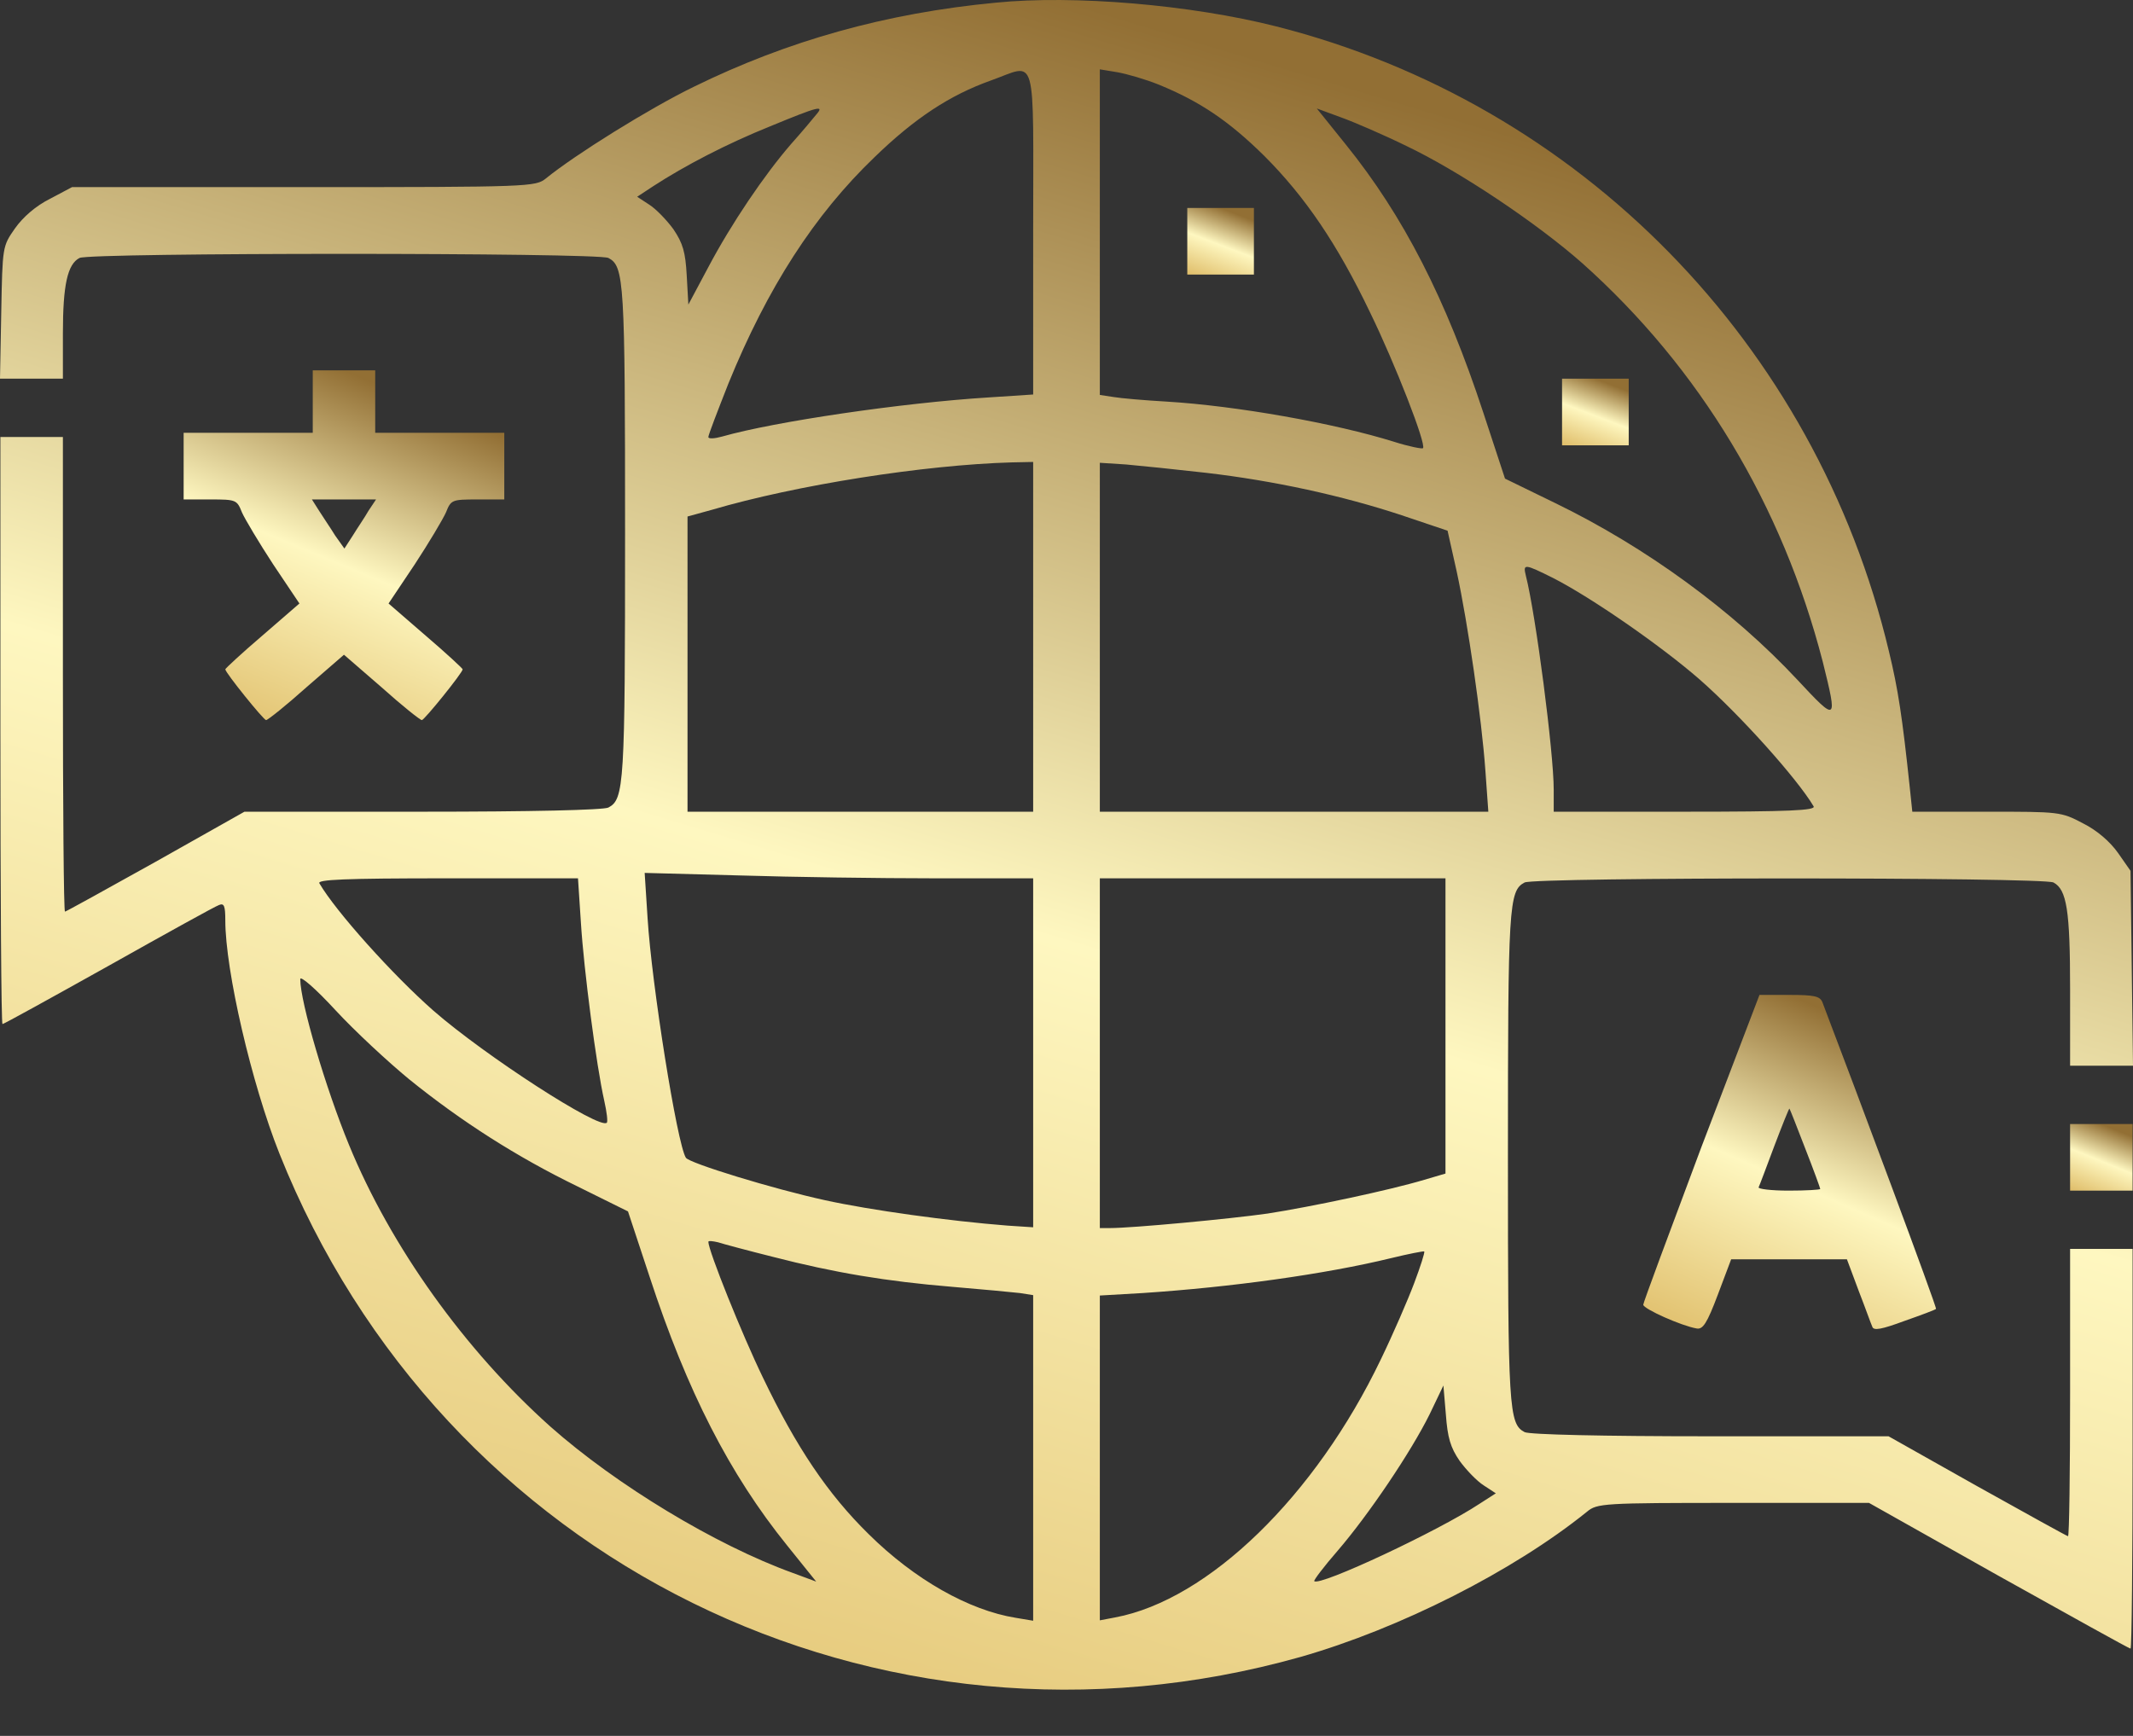 <svg width="43" height="35" viewBox="0 0 43 35" fill="none" xmlns="http://www.w3.org/2000/svg">
<rect x="0" y="0" width="43" height="35" fill="#333333" stroke="none"/>
<path d="M20.073 0.054C17.865 0.264 15.884 0.818 13.986 1.75C13.088 2.187 11.594 3.119 11.006 3.597C10.796 3.765 10.704 3.773 6.128 3.773H1.452L1.007 4.009C0.722 4.151 0.462 4.378 0.302 4.605C0.05 4.966 0.05 4.966 0.025 6.3L0 7.635H0.63H1.268V6.72C1.268 5.746 1.36 5.327 1.603 5.201C1.813 5.091 12.055 5.091 12.265 5.201C12.584 5.369 12.601 5.662 12.601 10.741C12.601 15.82 12.584 16.114 12.265 16.282C12.165 16.333 10.695 16.366 8.521 16.366H4.928L3.14 17.374C2.149 17.928 1.326 18.381 1.31 18.381C1.284 18.381 1.268 16.224 1.268 13.596V8.811H0.638H0.008V14.729C0.008 17.986 0.025 20.648 0.05 20.648C0.076 20.648 1.033 20.119 2.191 19.472C3.341 18.826 4.34 18.272 4.416 18.247C4.517 18.205 4.542 18.264 4.542 18.557C4.542 19.565 5.071 21.848 5.633 23.259C8.916 31.486 17.697 35.809 26.218 33.408C28.216 32.837 30.508 31.679 31.994 30.479C32.195 30.311 32.321 30.302 34.941 30.302H37.678L40.288 31.771C41.732 32.577 42.924 33.24 42.95 33.24C42.975 33.24 42.992 31.427 42.992 29.211V25.181H42.362H41.732V28.077C41.732 29.672 41.715 30.974 41.69 30.974C41.674 30.974 40.851 30.52 39.86 29.966L38.072 28.959H34.479C32.305 28.959 30.835 28.925 30.735 28.875C30.416 28.707 30.399 28.413 30.399 23.334C30.399 18.255 30.416 17.961 30.735 17.793C30.945 17.684 41.187 17.684 41.397 17.793C41.665 17.936 41.732 18.356 41.732 19.942V21.487H42.37H43L42.975 19.523L42.95 17.558L42.698 17.197C42.538 16.971 42.278 16.744 41.993 16.601C41.548 16.366 41.522 16.366 40.053 16.366H38.551L38.5 15.879C38.349 14.452 38.265 13.898 38.08 13.134C36.603 6.93 31.851 2.086 25.731 0.533C24.01 0.096 21.643 -0.105 20.073 0.054ZM20.828 4.689V7.954L19.93 8.013C18.184 8.122 15.615 8.5 14.557 8.802C14.406 8.844 14.28 8.853 14.28 8.811C14.28 8.769 14.465 8.29 14.683 7.736C15.472 5.797 16.421 4.328 17.63 3.169C18.444 2.38 19.149 1.918 19.972 1.624C20.921 1.288 20.828 0.953 20.828 4.689ZM23.364 1.708C24.186 2.044 24.774 2.439 25.488 3.144C26.31 3.967 26.957 4.915 27.62 6.3C28.124 7.333 28.762 8.97 28.686 9.037C28.669 9.054 28.409 9.004 28.115 8.911C26.915 8.534 24.917 8.181 23.515 8.097C23.078 8.072 22.591 8.03 22.449 8.005L22.172 7.963V4.68V1.398L22.524 1.456C22.717 1.49 23.095 1.599 23.364 1.708ZM16.446 2.321C16.379 2.405 16.161 2.665 15.951 2.9C15.405 3.53 14.742 4.512 14.28 5.385L13.877 6.141L13.844 5.553C13.818 5.083 13.768 4.907 13.575 4.621C13.441 4.437 13.222 4.21 13.088 4.126L12.845 3.967L13.164 3.757C13.81 3.337 14.65 2.9 15.523 2.548C16.522 2.136 16.631 2.111 16.446 2.321ZM28.35 2.942C29.408 3.446 30.97 4.487 31.902 5.31C34.269 7.425 35.931 10.187 36.746 13.344C37.048 14.561 37.039 14.57 36.233 13.705C34.932 12.311 33.186 11.035 31.356 10.145L30.34 9.65L29.904 8.324C29.148 6.023 28.292 4.353 27.133 2.917L26.546 2.187L27.024 2.363C27.284 2.455 27.889 2.716 28.35 2.942ZM20.828 12.84V16.366H17.344H13.86V13.394V10.414L14.347 10.28C16.06 9.776 18.637 9.373 20.392 9.323L20.828 9.314V12.84ZM24.312 9.533C25.681 9.692 27.066 9.994 28.258 10.389L29.182 10.7L29.366 11.522C29.593 12.572 29.87 14.486 29.945 15.543L30.004 16.366H26.084H22.172V12.849V9.331L22.701 9.365C22.986 9.39 23.716 9.465 24.312 9.533ZM31.314 11.656C32.086 12.051 33.48 13.017 34.261 13.697C35.083 14.418 36.233 15.703 36.561 16.257C36.611 16.341 36.066 16.366 33.975 16.366H31.322V15.921C31.322 15.174 30.961 12.395 30.76 11.606C30.701 11.363 30.726 11.363 31.314 11.656ZM18.83 17.709H20.828V21.227V24.745L20.308 24.711C19.133 24.619 17.546 24.4 16.631 24.199C15.59 23.972 13.894 23.452 13.827 23.343C13.65 23.066 13.138 19.85 13.055 18.515L12.996 17.6L14.91 17.651C15.968 17.684 17.731 17.709 18.83 17.709ZM11.711 18.608C11.77 19.556 12.022 21.487 12.181 22.192C12.232 22.419 12.257 22.621 12.232 22.637C12.089 22.78 9.789 21.294 8.739 20.379C7.917 19.657 6.766 18.373 6.439 17.81C6.389 17.735 6.926 17.709 9.016 17.709H11.652L11.711 18.608ZM29.14 20.69V23.662L28.711 23.788C28.015 23.997 26.428 24.333 25.555 24.468C24.791 24.577 22.826 24.761 22.373 24.761H22.172V21.235V17.709H25.656H29.14V20.69ZM8.252 21.764C9.302 22.612 10.418 23.326 11.644 23.922L12.66 24.425L13.096 25.744C13.852 28.052 14.708 29.723 15.867 31.159L16.454 31.889L15.976 31.712C14.423 31.15 12.425 29.941 11.098 28.766C9.369 27.221 7.875 25.131 7.035 23.082C6.565 21.941 6.053 20.203 6.053 19.741C6.053 19.666 6.364 19.934 6.766 20.371C7.153 20.79 7.824 21.412 8.252 21.764ZM15.581 25.341C16.816 25.66 17.873 25.836 19.191 25.945C19.796 25.995 20.409 26.054 20.56 26.071L20.828 26.113V29.395V32.678L20.476 32.619C19.535 32.468 18.436 31.847 17.512 30.932C16.69 30.126 16.052 29.177 15.38 27.775C14.96 26.91 14.28 25.215 14.28 25.038C14.28 25.013 14.364 25.022 14.473 25.047C14.574 25.08 15.078 25.215 15.581 25.341ZM28.51 25.869C28.384 26.205 28.082 26.902 27.838 27.406C26.52 30.159 24.363 32.258 22.482 32.611L22.172 32.67V29.395V26.121L23.036 26.071C24.816 25.953 26.705 25.693 28.048 25.366C28.392 25.282 28.695 25.223 28.711 25.232C28.728 25.248 28.636 25.534 28.51 25.869ZM29.425 29.454C29.559 29.639 29.778 29.866 29.912 29.95L30.155 30.109L29.828 30.319C29.005 30.865 26.604 31.99 26.495 31.88C26.478 31.864 26.688 31.587 26.965 31.268C27.587 30.546 28.443 29.278 28.821 28.514L29.098 27.935L29.148 28.522C29.182 28.984 29.24 29.186 29.425 29.454Z" fill="url(#paint0_linear_163_26)"/>
<path d="M23.935 4.865V5.536H24.606H25.278V4.865V4.193H24.606H23.935V4.865Z" fill="url(#paint1_linear_163_26)"/>
<path d="M31.49 8.307V8.979H32.162H32.834V8.307V7.635H32.162H31.49V8.307Z" fill="url(#paint2_linear_163_26)"/>
<path d="M6.305 8.097V8.726H5.003H3.702V9.398V10.07H4.239C4.76 10.07 4.777 10.078 4.877 10.33C4.936 10.464 5.222 10.943 5.507 11.379L6.036 12.168L5.289 12.815C4.877 13.167 4.542 13.478 4.542 13.495C4.542 13.562 5.314 14.519 5.364 14.519C5.398 14.519 5.767 14.225 6.179 13.856L6.934 13.201L7.69 13.856C8.101 14.225 8.471 14.519 8.504 14.519C8.555 14.519 9.327 13.562 9.327 13.495C9.327 13.478 8.991 13.167 8.58 12.815L7.833 12.168L8.361 11.379C8.647 10.943 8.932 10.464 8.991 10.33C9.092 10.078 9.109 10.07 9.629 10.07H10.166V9.398V8.726H8.865H7.564V8.097V7.467H6.934H6.305V8.097ZM7.43 10.296C7.354 10.431 7.203 10.649 7.111 10.8L6.943 11.06L6.758 10.8C6.666 10.649 6.515 10.431 6.431 10.296L6.288 10.07H6.934H7.581L7.43 10.296Z" fill="url(#paint3_linear_163_26)"/>
<path d="M34.294 23.141C33.656 24.846 33.127 26.264 33.127 26.306C33.127 26.39 33.9 26.734 34.202 26.785C34.328 26.81 34.412 26.684 34.63 26.105L34.899 25.391H36.066H37.233L37.468 26.021C37.602 26.365 37.72 26.701 37.745 26.751C37.77 26.835 37.938 26.802 38.391 26.634C38.727 26.516 39.021 26.407 39.029 26.39C39.054 26.373 37.401 21.941 36.737 20.203C36.687 20.085 36.569 20.06 36.074 20.06H35.47L34.294 23.141ZM36.393 23.158C36.561 23.586 36.695 23.956 36.695 23.972C36.695 23.989 36.41 24.006 36.057 24.006C35.705 24.006 35.436 23.972 35.453 23.939C35.47 23.905 35.612 23.527 35.772 23.099C35.931 22.68 36.066 22.344 36.074 22.352C36.083 22.36 36.225 22.721 36.393 23.158Z" fill="url(#paint4_linear_163_26)"/>
<path d="M41.732 23.334V24.006H42.362H42.992V23.334V22.663H42.362H41.732V23.334Z" fill="url(#paint5_linear_163_26)"/>
<defs>
<linearGradient id="paint0_linear_163_26" x1="0" y1="34.068" x2="11.205" y2="-3.103" gradientUnits="userSpaceOnUse">
<stop stop-color="#DFBD69"/>
<stop offset="0.531" stop-color="#FEF7C0"/>
<stop offset="1" stop-color="#926F34"/>
</linearGradient>
<linearGradient id="paint1_linear_163_26" x1="23.935" y1="5.536" x2="24.466" y2="4.14" gradientUnits="userSpaceOnUse">
<stop stop-color="#DFBD69"/>
<stop offset="0.531" stop-color="#FEF7C0"/>
<stop offset="1" stop-color="#926F34"/>
</linearGradient>
<linearGradient id="paint2_linear_163_26" x1="31.49" y1="8.979" x2="32.022" y2="7.582" gradientUnits="userSpaceOnUse">
<stop stop-color="#DFBD69"/>
<stop offset="0.531" stop-color="#FEF7C0"/>
<stop offset="1" stop-color="#926F34"/>
</linearGradient>
<linearGradient id="paint3_linear_163_26" x1="3.702" y1="14.519" x2="6.674" y2="7.359" gradientUnits="userSpaceOnUse">
<stop stop-color="#DFBD69"/>
<stop offset="0.531" stop-color="#FEF7C0"/>
<stop offset="1" stop-color="#926F34"/>
</linearGradient>
<linearGradient id="paint4_linear_163_26" x1="33.127" y1="26.795" x2="36.056" y2="20.05" gradientUnits="userSpaceOnUse">
<stop stop-color="#DFBD69"/>
<stop offset="0.531" stop-color="#FEF7C0"/>
<stop offset="1" stop-color="#926F34"/>
</linearGradient>
<linearGradient id="paint5_linear_163_26" x1="41.732" y1="24.006" x2="42.289" y2="22.633" gradientUnits="userSpaceOnUse">
<stop stop-color="#DFBD69"/>
<stop offset="0.531" stop-color="#FEF7C0"/>
<stop offset="1" stop-color="#926F34"/>
</linearGradient>
</defs>
</svg>
